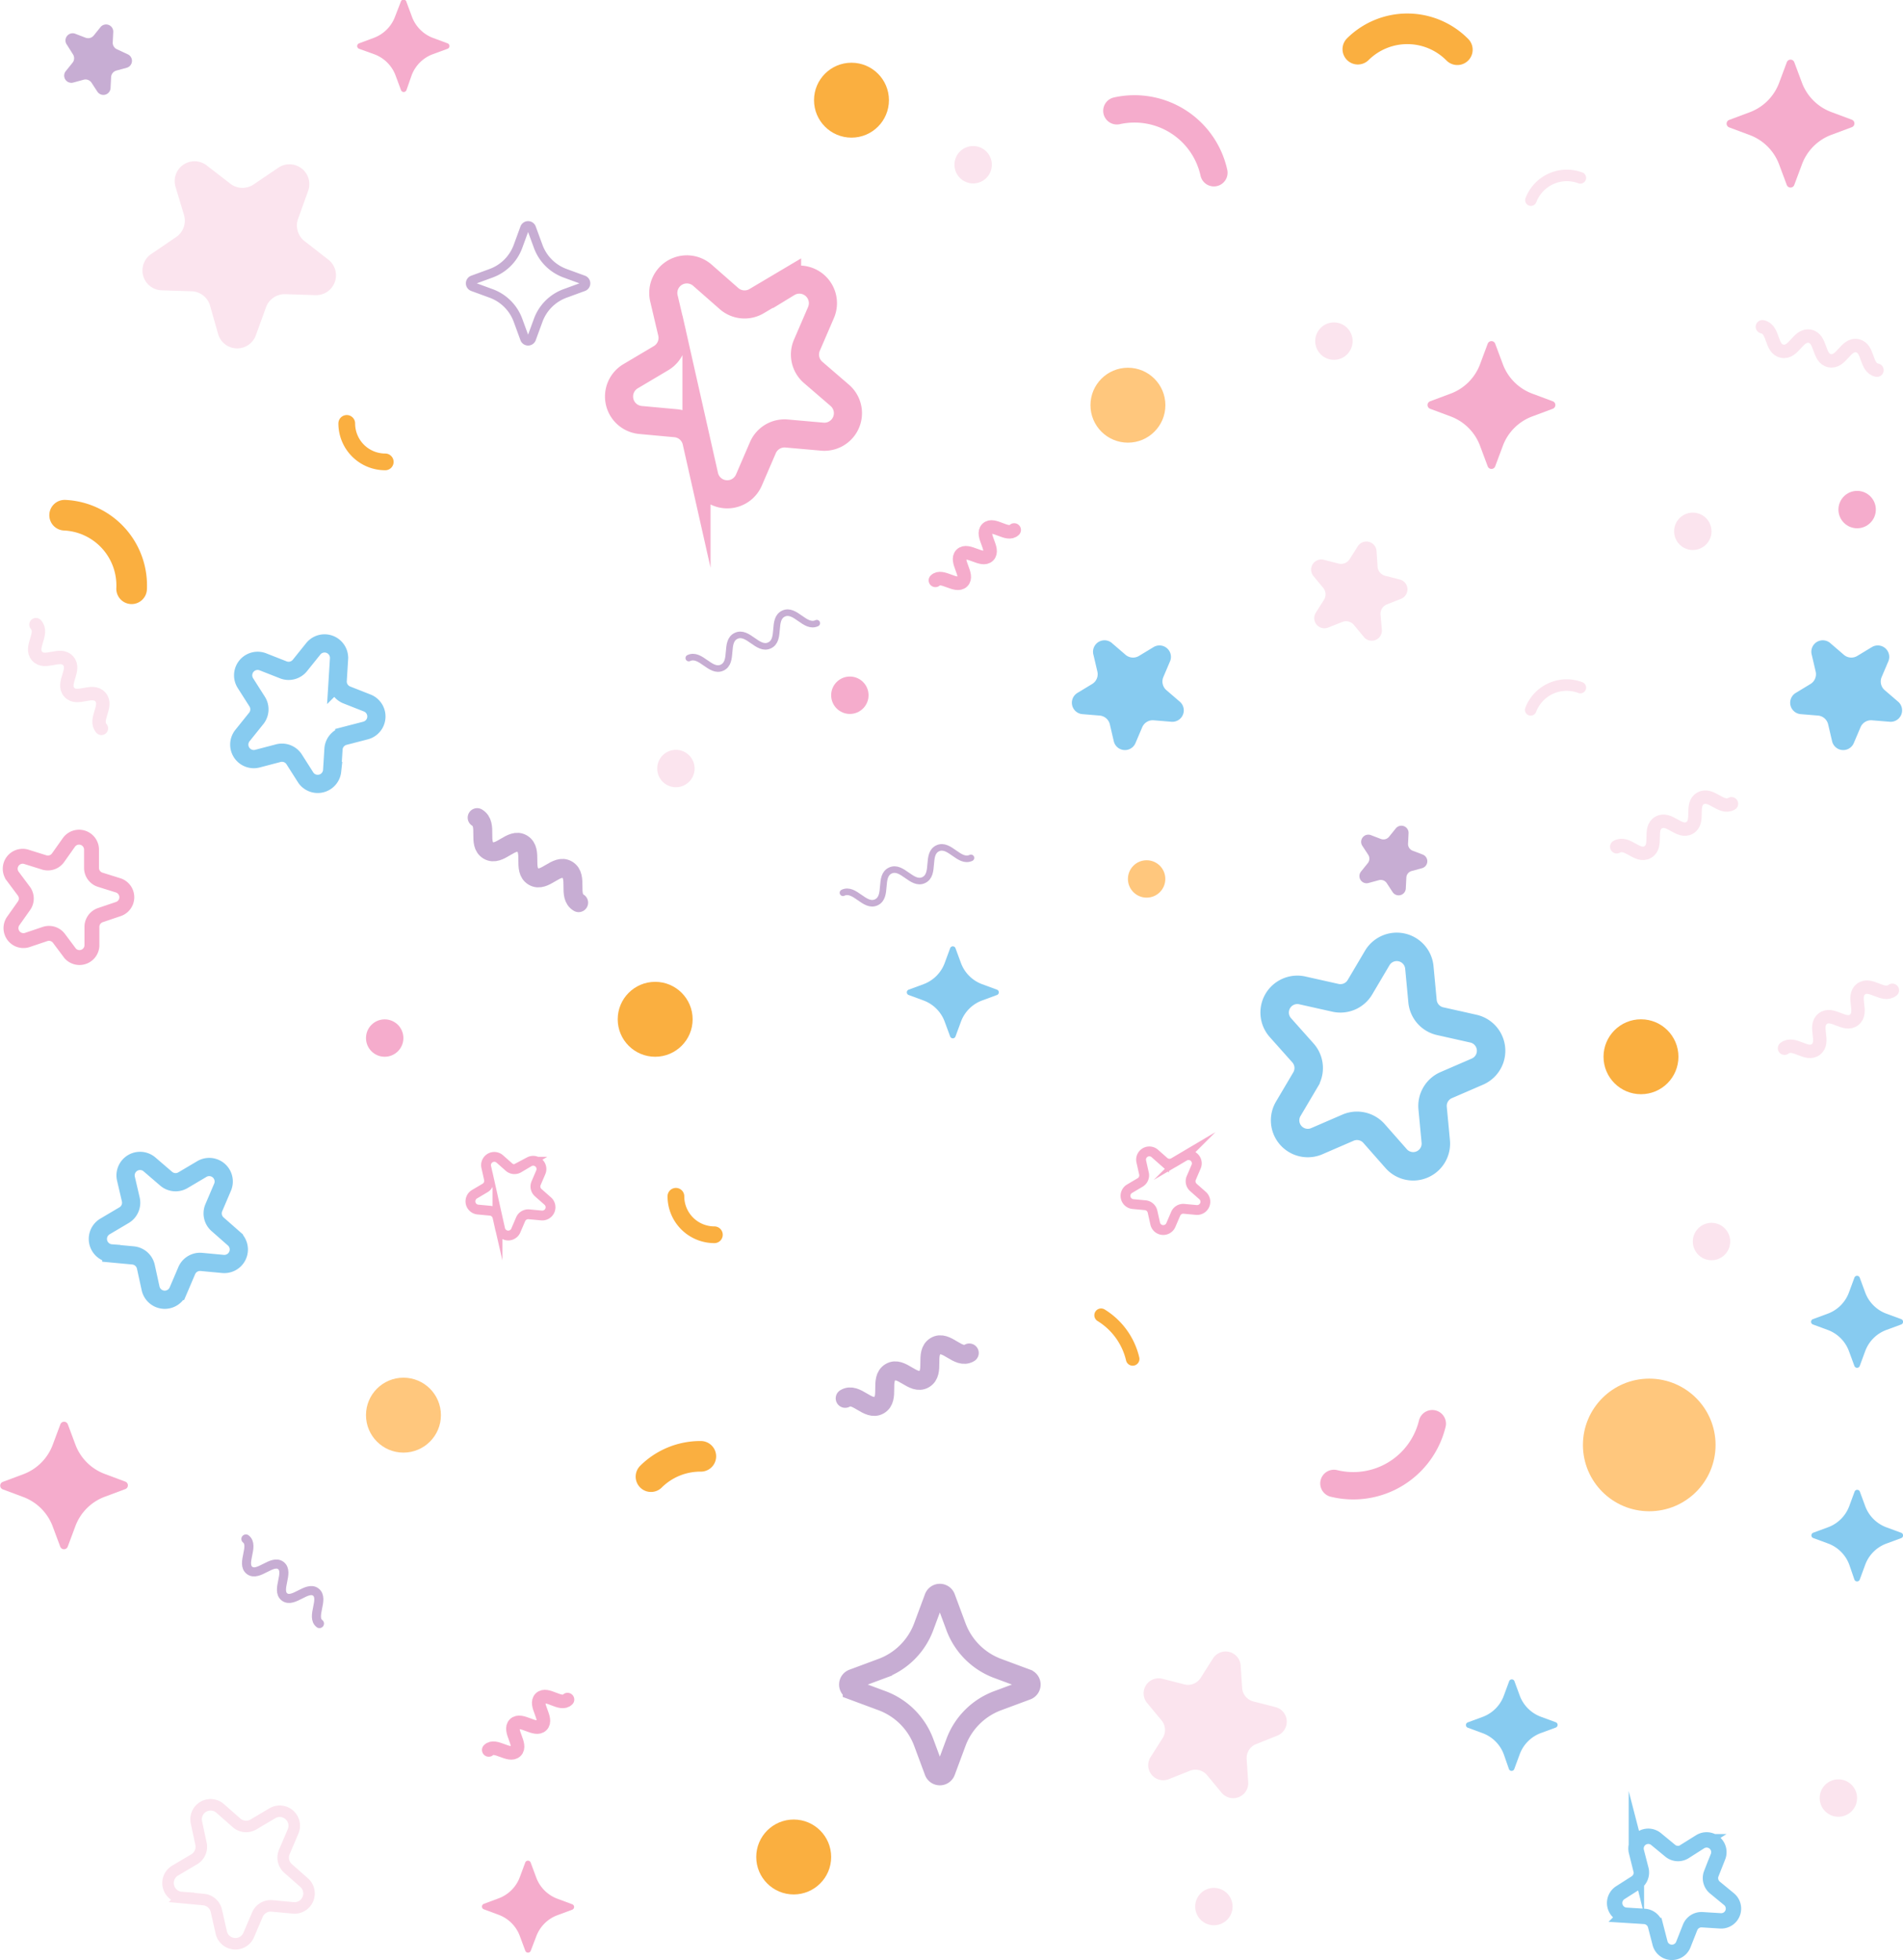<svg xmlns="http://www.w3.org/2000/svg" viewBox="0 0 280.93 289.39"><defs><style>.cls-1,.cls-13,.cls-14,.cls-15,.cls-19,.cls-2,.cls-20,.cls-21,.cls-22,.cls-23,.cls-24,.cls-3,.cls-4,.cls-5,.cls-6,.cls-7,.cls-8,.cls-9{fill:none;stroke-miterlimit:10;}.cls-1,.cls-6,.cls-7{stroke:#faaf40;}.cls-1,.cls-13,.cls-14,.cls-15,.cls-19,.cls-2,.cls-22,.cls-23,.cls-3,.cls-4,.cls-6,.cls-7,.cls-9{stroke-linecap:round;}.cls-1{stroke-width:2.47px;}.cls-2,.cls-4{stroke:#fbe4ee;}.cls-2{stroke-width:1.7px;}.cls-14,.cls-19,.cls-20,.cls-3,.cls-5{stroke:#c7add3;}.cls-3{stroke-width:2.8px;}.cls-4{stroke-width:1.98px;}.cls-19,.cls-5{stroke-width:1.34px;}.cls-6{stroke-width:4.52px;}.cls-15,.cls-7{stroke-width:2px;}.cls-21,.cls-24,.cls-8{stroke:#87cbf0;}.cls-8{stroke-width:2.69px;}.cls-13,.cls-15,.cls-22,.cls-23,.cls-9{stroke:#f5accc;}.cls-9{stroke-width:1.45px;}.cls-10{fill:#ffc77d;}.cls-11{fill:#fbe4ee;}.cls-12{fill:#f5accc;}.cls-13{stroke-width:4.04px;}.cls-14{stroke-width:0.97px;}.cls-16{fill:#87cbf0;}.cls-17{fill:#c7add3;}.cls-18{fill:#faaf40;}.cls-20{stroke-width:3px;}.cls-21{stroke-width:2.27px;}.cls-22{stroke-width:4.15px;}.cls-23{stroke-width:2.2px;}.cls-24{stroke-width:4.2px;}</style></defs><title>confettibackground</title><g id="Layer_2" data-name="Layer 2"><g id="Layer_1-2" data-name="Layer 1"><path class="cls-1" d="M99.78,176.61a5.68,5.68,0,0,0,5.68,5.68"/><path class="cls-2" d="M233.3,26.26A5.68,5.68,0,0,0,226,29.55"/><path class="cls-3" d="M70.44,120.71c1.67,1,0,3.88,1.66,4.85s3.36-2,5-1,0,3.88,1.66,4.85,3.36-2,5-1,0,3.89,1.66,4.85"/><path class="cls-3" d="M143.09,199.74c-1.67,1-3.36-2-5-1s0,3.88-1.66,4.85-3.36-2-5-1,0,3.89-1.66,4.85-3.36-2-5-1"/><path class="cls-4" d="M255.61,118.66c-1.54.89-3-1.68-4.57-.79s-.06,3.46-1.61,4.35-3-1.68-4.57-.79-.06,3.46-1.61,4.36-3-1.68-4.58-.78"/><path class="cls-5" d="M78.46,33.67l1,2.73a6.66,6.66,0,0,0,3.93,3.93l2.73,1a.53.53,0,0,1,0,1l-2.73,1a6.66,6.66,0,0,0-3.93,3.93l-1,2.73a.53.53,0,0,1-1,0l-1-2.73a6.66,6.66,0,0,0-3.93-3.93l-2.73-1a.53.53,0,0,1,0-1l2.73-1a6.66,6.66,0,0,0,3.93-3.93l1-2.73A.53.53,0,0,1,78.46,33.67Z"/><path class="cls-6" d="M19.43,86.92A10.38,10.38,0,0,0,9.54,76.06"/><path class="cls-6" d="M103.46,215a10.35,10.35,0,0,0-7.36,3"/><path class="cls-7" d="M167.21,200.62a10.35,10.35,0,0,0-4.66-6.45"/><path class="cls-8" d="M32.94,186.6l-3.21-.3a2.14,2.14,0,0,0-2.16,1.28l-1.28,3a2.14,2.14,0,0,1-4.06-.38L21.53,187a2.14,2.14,0,0,0-1.89-1.66l-3.21-.3a2.14,2.14,0,0,1-.89-4l2.77-1.64a2.14,2.14,0,0,0,1-2.31L18.59,174a2.14,2.14,0,0,1,3.5-2.08L24.51,174a2.14,2.14,0,0,0,2.51.23l2.77-1.64a2.14,2.14,0,0,1,3.06,2.69l-1.28,3a2.14,2.14,0,0,0,.55,2.46l2.42,2.13A2.14,2.14,0,0,1,32.94,186.6Z"/><path class="cls-9" d="M176.61,178.63l-1.82-.17a1.22,1.22,0,0,0-1.23.73l-.72,1.68a1.22,1.22,0,0,1-2.3-.21l-.4-1.79a1.22,1.22,0,0,0-1.07-.94l-1.82-.17a1.22,1.22,0,0,1-.51-2.26l1.57-.93a1.22,1.22,0,0,0,.57-1.31l-.4-1.79a1.22,1.22,0,0,1,2-1.18l1.37,1.21a1.22,1.22,0,0,0,1.42.13l1.57-.93a1.22,1.22,0,0,1,1.74,1.53l-.72,1.68a1.22,1.22,0,0,0,.31,1.39l1.37,1.21A1.22,1.22,0,0,1,176.61,178.63Z"/><circle class="cls-10" cx="166.51" cy="59.82" r="5.53"/><circle class="cls-10" cx="59.56" cy="208.92" r="5.53"/><circle class="cls-10" cx="243.47" cy="213.32" r="9.79"/><circle class="cls-11" cx="252.66" cy="183.29" r="2.76"/><circle class="cls-12" cx="274.16" cy="75.23" r="2.76"/><circle class="cls-12" cx="56.79" cy="153.25" r="2.76"/><circle class="cls-12" cx="125.46" cy="102.64" r="2.76"/><path class="cls-12" d="M78.35,275l.81,2.18a5.31,5.31,0,0,0,3.14,3.14l2.18.81a.43.43,0,0,1,0,.8l-2.18.81a5.31,5.31,0,0,0-3.14,3.14L78.35,288a.43.43,0,0,1-.8,0l-.81-2.18a5.31,5.31,0,0,0-3.14-3.14l-2.18-.81a.43.43,0,0,1,0-.8l2.18-.81a5.31,5.31,0,0,0,3.14-3.14l.81-2.18A.43.43,0,0,1,78.35,275Z"/><path class="cls-11" d="M201.31,94l-1.44-1.74a1.5,1.5,0,0,0-1.71-.44l-2.1.83a1.5,1.5,0,0,1-1.82-2.19l1.21-1.91a1.5,1.5,0,0,0-.11-1.76l-1.44-1.74a1.5,1.5,0,0,1,1.52-2.41l2.18.56a1.5,1.5,0,0,0,1.64-.65l1.21-1.91a1.5,1.5,0,0,1,2.76.7l.15,2.25A1.5,1.5,0,0,0,204.48,85l2.18.56a1.5,1.5,0,0,1,.18,2.84l-2.1.83a1.5,1.5,0,0,0-.94,1.49L204,93A1.5,1.5,0,0,1,201.31,94Z"/><path class="cls-11" d="M180.32,264.64l-2.13-2.57a2.22,2.22,0,0,0-2.53-.65l-3.11,1.24a2.22,2.22,0,0,1-2.7-3.25l1.79-2.82a2.22,2.22,0,0,0-.17-2.61l-2.13-2.57a2.22,2.22,0,0,1,2.26-3.57l3.24.83a2.22,2.22,0,0,0,2.43-1l1.79-2.82a2.22,2.22,0,0,1,4.09,1l.22,3.34a2.22,2.22,0,0,0,1.67,2l3.24.83a2.22,2.22,0,0,1,.27,4.22l-3.11,1.24a2.22,2.22,0,0,0-1.4,2.21l.22,3.34A2.22,2.22,0,0,1,180.32,264.64Z"/><path class="cls-11" d="M46.52,43.57l-4.4-.14a2.93,2.93,0,0,0-2.85,1.93l-1.5,4.14a2.93,2.93,0,0,1-5.57-.18L31,45.09A2.93,2.93,0,0,0,28.26,43l-4.4-.14a2.93,2.93,0,0,1-1.55-5.35L26,35a2.93,2.93,0,0,0,1.17-3.24L25.9,27.54a2.93,2.93,0,0,1,4.61-3.12L34,27.12a2.93,2.93,0,0,0,3.44.11l3.65-2.47a2.93,2.93,0,0,1,4.4,3.42L44,32.32a2.93,2.93,0,0,0,1,3.31l3.48,2.71A2.93,2.93,0,0,1,46.52,43.57Z"/><path class="cls-13" d="M179.2,25.5a12,12,0,0,0-14.32-9.14"/><path class="cls-14" d="M120.58,92c-1.75.82-3.18-2.23-4.92-1.41s-.31,3.87-2.06,4.69-3.18-2.23-4.93-1.41-.32,3.87-2.06,4.69-3.18-2.23-4.93-1.41"/><path class="cls-4" d="M279.36,146.2c-1.41,1.09-3.23-1.26-4.64-.17s.4,3.44-1,4.53-3.23-1.26-4.64-.17.4,3.44-1,4.53-3.23-1.26-4.64-.17"/><path class="cls-15" d="M83.78,250.91c-1,1-3.05-1.14-4-.19s1.14,3.05.19,4-3.05-1.14-4-.19,1.14,3.06.18,4-3.06-1.14-4-.18"/><path class="cls-15" d="M149.72,78.24c-1,1-3.05-1.14-4-.19s1.14,3.05.19,4-3.05-1.14-4-.19,1.14,3.06.18,4-3.06-1.14-4-.18"/><path class="cls-12" d="M220.73,50.75l1.12,3a7.39,7.39,0,0,0,4.37,4.37l3,1.12a.59.59,0,0,1,0,1.11l-3,1.12a7.39,7.39,0,0,0-4.37,4.37l-1.12,3a.59.59,0,0,1-1.11,0l-1.12-3a7.39,7.39,0,0,0-4.37-4.37l-3-1.12a.59.59,0,0,1,0-1.11l3-1.12a7.39,7.39,0,0,0,4.37-4.37l1.12-3A.59.59,0,0,1,220.73,50.75Z"/><path class="cls-16" d="M141.06,140l.8,2.17a5.29,5.29,0,0,0,3.13,3.13l2.17.8a.42.42,0,0,1,0,.8l-2.17.8a5.29,5.29,0,0,0-3.13,3.13l-.8,2.17a.42.42,0,0,1-.8,0l-.8-2.17a5.29,5.29,0,0,0-3.13-3.13l-2.17-.8a.42.42,0,0,1,0-.8l2.17-.8a5.29,5.29,0,0,0,3.13-3.13l.8-2.17A.42.42,0,0,1,141.06,140Z"/><path class="cls-16" d="M274.55,188.64l.8,2.17a5.29,5.29,0,0,0,3.13,3.13l2.17.8a.42.42,0,0,1,0,.8l-2.17.8a5.29,5.29,0,0,0-3.13,3.13l-.8,2.17a.42.42,0,0,1-.8,0l-.8-2.17a5.29,5.29,0,0,0-3.13-3.13l-2.17-.8a.42.42,0,0,1,0-.8l2.17-.8a5.29,5.29,0,0,0,3.13-3.13l.8-2.17A.42.42,0,0,1,274.55,188.64Z"/><path class="cls-16" d="M223.55,248.15l.8,2.17a5.29,5.29,0,0,0,3.13,3.13l2.17.8a.42.42,0,0,1,0,.8l-2.17.8a5.29,5.29,0,0,0-3.13,3.13l-.8,2.17a.42.42,0,0,1-.8,0L222,259a5.29,5.29,0,0,0-3.13-3.13l-2.17-.8a.42.42,0,0,1,0-.8l2.17-.8a5.29,5.29,0,0,0,3.13-3.13l.8-2.17A.42.42,0,0,1,223.55,248.15Z"/><path class="cls-17" d="M209.93,128.17l-1.54.42a1.06,1.06,0,0,0-.78,1l-.08,1.59a1.06,1.06,0,0,1-1.94.53l-.87-1.33a1.06,1.06,0,0,0-1.16-.44l-1.54.42a1.06,1.06,0,0,1-1.1-1.69l1-1.24a1.06,1.06,0,0,0,.06-1.24l-.87-1.33a1.06,1.06,0,0,1,1.26-1.57l1.49.57a1.06,1.06,0,0,0,1.2-.33l1-1.24a1.06,1.06,0,0,1,1.88.71l-.08,1.59a1.06,1.06,0,0,0,.68,1l1.49.57A1.06,1.06,0,0,1,209.93,128.17Z"/><path class="cls-16" d="M172.74,97.6l-1,2.35a1.69,1.69,0,0,0,.45,1.94l1.93,1.66a1.69,1.69,0,0,1-1.25,3l-2.54-.21a1.69,1.69,0,0,0-1.7,1l-1,2.35a1.69,1.69,0,0,1-3.21-.27l-.58-2.48a1.69,1.69,0,0,0-1.51-1.3l-2.54-.21a1.69,1.69,0,0,1-.74-3.13l2.18-1.32a1.69,1.69,0,0,0,.77-1.83l-.58-2.48A1.69,1.69,0,0,1,164.22,95l1.93,1.66a1.69,1.69,0,0,0,2,.17l2.18-1.32A1.69,1.69,0,0,1,172.74,97.6Z"/><circle class="cls-18" cx="125.7" cy="14.79" r="5.53"/><circle class="cls-18" cx="96.72" cy="150.48" r="5.53"/><circle class="cls-11" cx="271.39" cy="265.45" r="2.76"/><circle class="cls-11" cx="249.9" cy="78.44" r="2.76"/><path class="cls-1" d="M51.19,62.51a5.68,5.68,0,0,0,5.68,5.68"/><path class="cls-2" d="M233.3,101.51a5.68,5.68,0,0,0-7.33,3.29"/><path class="cls-19" d="M36.3,227.2c1.29,1-.75,3.66.54,4.64s3.33-1.7,4.62-.72-.75,3.66.54,4.64,3.33-1.7,4.62-.72-.75,3.67.54,4.65"/><path class="cls-4" d="M277.09,54.65c-1.75-.35-1.17-3.26-2.91-3.61s-2.33,2.56-4.08,2.21-1.17-3.26-2.92-3.61-2.34,2.56-4.09,2.21-1.17-3.26-2.92-3.61"/><path class="cls-20" d="M139.53,235.86l1.59,4.28a10.45,10.45,0,0,0,6.18,6.18l4.28,1.59a.84.84,0,0,1,0,1.57l-4.28,1.59a10.45,10.45,0,0,0-6.18,6.18l-1.59,4.28a.84.84,0,0,1-1.57,0l-1.59-4.28a10.45,10.45,0,0,0-6.18-6.18l-4.28-1.59a.84.84,0,0,1,0-1.57l4.28-1.59a10.45,10.45,0,0,0,6.18-6.18l1.59-4.28A.84.84,0,0,1,139.53,235.86Z"/><path class="cls-6" d="M215.14,7.34a10.38,10.38,0,0,0-14.69-.08"/><path class="cls-21" d="M245.07,286.9l-.68-2.63a1.81,1.81,0,0,0-1.64-1.35l-2.71-.17a1.81,1.81,0,0,1-.86-3.32l2.29-1.46a1.81,1.81,0,0,0,.78-2l-.68-2.63a1.81,1.81,0,0,1,2.9-1.84l2.1,1.73a1.81,1.81,0,0,0,2.12.13l2.29-1.46a1.81,1.81,0,0,1,2.65,2.18l-1,2.53a1.81,1.81,0,0,0,.53,2.05l2.1,1.73a1.81,1.81,0,0,1-1.26,3.19l-2.71-.17a1.81,1.81,0,0,0-1.79,1.14l-1,2.53A1.81,1.81,0,0,1,245.07,286.9Z"/><path class="cls-9" d="M79.91,179.44l-1.82-.17a1.22,1.22,0,0,0-1.23.73l-.72,1.68a1.22,1.22,0,0,1-2.3-.21l-.4-1.79a1.22,1.22,0,0,0-1.07-.94l-1.82-.17a1.22,1.22,0,0,1-.51-2.26l1.57-.93a1.22,1.22,0,0,0,.57-1.31l-.4-1.79a1.22,1.22,0,0,1,2-1.18l1.37,1.21a1.22,1.22,0,0,0,1.42.13l1.57-.93A1.22,1.22,0,0,1,79.86,173l-.72,1.68a1.22,1.22,0,0,0,.31,1.39l1.37,1.21A1.22,1.22,0,0,1,79.91,179.44Z"/><path class="cls-22" d="M121.34,64.46,116.13,64a3.48,3.48,0,0,0-3.51,2.09l-2.07,4.8a3.48,3.48,0,0,1-6.58-.61l-1.15-5.1a3.48,3.48,0,0,0-3.07-2.7L94.53,62a3.48,3.48,0,0,1-1.45-6.45l4.5-2.67A3.48,3.48,0,0,0,99.2,49.1L98,44a3.48,3.48,0,0,1,5.69-3.37l3.93,3.45a3.48,3.48,0,0,0,4.07.38l4.5-2.67a3.48,3.48,0,0,1,5,4.37l-2.07,4.8a3.48,3.48,0,0,0,.9,4L124,58.39A3.48,3.48,0,0,1,121.34,64.46Z"/><path class="cls-23" d="M10.37,140.76l-1.66-2.22a1.84,1.84,0,0,0-2.07-.65L4,138.78A1.84,1.84,0,0,1,1.93,136l1.6-2.26a1.84,1.84,0,0,0,0-2.17l-1.66-2.22a1.84,1.84,0,0,1,2-2.86l2.65.83a1.84,1.84,0,0,0,2.05-.69l1.6-2.26a1.84,1.84,0,0,1,3.34,1l0,2.77a1.84,1.84,0,0,0,1.29,1.74l2.65.83a1.84,1.84,0,0,1,0,3.5l-2.63.89a1.84,1.84,0,0,0-1.25,1.77l0,2.77A1.84,1.84,0,0,1,10.37,140.76Z"/><circle class="cls-18" cx="242.25" cy="156.01" r="5.53"/><circle class="cls-18" cx="117.17" cy="274.15" r="5.53"/><circle class="cls-11" cx="196.92" cy="50.36" r="2.76"/><circle class="cls-11" cx="99.78" cy="113.46" r="2.76"/><path class="cls-12" d="M60,.28l.81,2.18A5.31,5.31,0,0,0,63.9,5.59l2.18.81a.43.43,0,0,1,0,.8L63.9,8a5.31,5.31,0,0,0-3.14,3.14L60,13.31a.43.43,0,0,1-.8,0l-.81-2.18A5.31,5.31,0,0,0,55.22,8L53,7.2a.43.43,0,0,1,0-.8l2.18-.81a5.31,5.31,0,0,0,3.14-3.14L59.16.28A.43.43,0,0,1,60,.28Z"/><path class="cls-2" d="M43.34,281.67l-3.21-.3A2.14,2.14,0,0,0,38,282.66l-1.28,3a2.14,2.14,0,0,1-4.06-.38l-.71-3.14A2.14,2.14,0,0,0,30,280.43l-3.21-.3a2.14,2.14,0,0,1-.89-4l2.77-1.64a2.14,2.14,0,0,0,1-2.31L29,269.06a2.14,2.14,0,0,1,3.5-2.08l2.42,2.13a2.14,2.14,0,0,0,2.51.23l2.77-1.64a2.14,2.14,0,0,1,3.06,2.69l-1.28,3a2.14,2.14,0,0,0,.55,2.46l2.42,2.13A2.14,2.14,0,0,1,43.34,281.67Z"/><path class="cls-13" d="M196.92,219a12,12,0,0,0,14.52-8.82"/><path class="cls-14" d="M143.34,126.65c-1.75.82-3.18-2.23-4.92-1.41s-.31,3.87-2.06,4.69-3.18-2.23-4.93-1.41-.32,3.87-2.06,4.69-3.18-2.23-4.93-1.41"/><path class="cls-4" d="M5.31,92.22c1.19,1.33-1,3.31.16,4.64s3.4-.64,4.59.69-1,3.31.16,4.64,3.4-.64,4.59.7-1,3.31.16,4.64"/><path class="cls-12" d="M264.88,9.18l1.12,3a7.39,7.39,0,0,0,4.37,4.37l3,1.12a.59.59,0,0,1,0,1.11l-3,1.12A7.39,7.39,0,0,0,266,24.3l-1.12,3a.59.59,0,0,1-1.11,0l-1.12-3a7.39,7.39,0,0,0-4.37-4.37l-3-1.12a.59.59,0,0,1,0-1.11l3-1.12a7.39,7.39,0,0,0,4.37-4.37l1.12-3A.59.59,0,0,1,264.88,9.18Z"/><path class="cls-12" d="M10,210.24l1.12,3a7.39,7.39,0,0,0,4.37,4.37l3,1.12a.59.59,0,0,1,0,1.11l-3,1.12a7.39,7.39,0,0,0-4.37,4.37l-1.12,3a.59.59,0,0,1-1.11,0l-1.12-3A7.39,7.39,0,0,0,3.42,221l-3-1.12a.59.59,0,0,1,0-1.11l3-1.12a7.39,7.39,0,0,0,4.37-4.37l1.12-3A.59.59,0,0,1,10,210.24Z"/><path class="cls-16" d="M274.55,220.18l.8,2.17a5.29,5.29,0,0,0,3.13,3.13l2.17.8a.42.42,0,0,1,0,.8l-2.17.8a5.29,5.29,0,0,0-3.13,3.13l-.8,2.17a.42.42,0,0,1-.8,0L273,231a5.29,5.29,0,0,0-3.13-3.13l-2.17-.8a.42.42,0,0,1,0-.8l2.17-.8a5.29,5.29,0,0,0,3.13-3.13l.8-2.17A.42.42,0,0,1,274.55,220.18Z"/><path class="cls-17" d="M18.72,10l-1.54.42a1.06,1.06,0,0,0-.78,1l-.08,1.59a1.06,1.06,0,0,1-1.94.53l-.87-1.33a1.06,1.06,0,0,0-1.16-.44l-1.54.42a1.06,1.06,0,0,1-1.1-1.69l1-1.24a1.06,1.06,0,0,0,.06-1.24L9.88,6.61A1.06,1.06,0,0,1,11.15,5l1.49.57a1.06,1.06,0,0,0,1.2-.33l1-1.24a1.06,1.06,0,0,1,1.88.71l-.08,1.59a1.06,1.06,0,0,0,.68,1L18.82,8A1.06,1.06,0,0,1,18.72,10Z"/><path class="cls-16" d="M278.78,97.6l-1,2.35a1.69,1.69,0,0,0,.45,1.94l1.93,1.66a1.69,1.69,0,0,1-1.25,3l-2.54-.21a1.69,1.69,0,0,0-1.7,1l-1,2.35a1.69,1.69,0,0,1-3.21-.27l-.58-2.48a1.69,1.69,0,0,0-1.51-1.3l-2.54-.21a1.69,1.69,0,0,1-.74-3.13l2.18-1.32a1.69,1.69,0,0,0,.77-1.83l-.58-2.48A1.69,1.69,0,0,1,270.26,95l1.93,1.66a1.69,1.69,0,0,0,2,.17l2.18-1.32A1.69,1.69,0,0,1,278.78,97.6Z"/><circle class="cls-10" cx="169.27" cy="129.76" r="2.76"/><circle class="cls-11" cx="179.2" cy="281.47" r="2.76"/><circle class="cls-11" cx="143.66" cy="24.32" r="2.76"/><path class="cls-24" d="M206.17,171.12l-3.33-3.78a3.35,3.35,0,0,0-3.84-.86l-4.62,2a3.35,3.35,0,0,1-4.21-4.77l2.56-4.33a3.35,3.35,0,0,0-.37-3.92L189,151.69a3.35,3.35,0,0,1,3.24-5.48l4.91,1.1a3.35,3.35,0,0,0,3.61-1.56l2.56-4.33a3.35,3.35,0,0,1,6.21,1.39l.47,5a3.35,3.35,0,0,0,2.6,2.95l4.91,1.1a3.35,3.35,0,0,1,.6,6.34l-4.62,2a3.35,3.35,0,0,0-2,3.39l.47,5A3.35,3.35,0,0,1,206.17,171.12Z"/><path class="cls-8" d="M45.16,114.83l-1.73-2.72a2.14,2.14,0,0,0-2.34-.92L38,112a2.14,2.14,0,0,1-2.19-3.43l2-2.49a2.14,2.14,0,0,0,.15-2.51l-1.73-2.72a2.14,2.14,0,0,1,2.59-3.14l3,1.18a2.14,2.14,0,0,0,2.44-.63l2-2.49a2.14,2.14,0,0,1,3.79,1.49l-.2,3.22a2.14,2.14,0,0,0,1.35,2.12l3,1.18a2.14,2.14,0,0,1-.25,4.07l-3.12.81a2.14,2.14,0,0,0-1.6,1.94l-.2,3.22A2.14,2.14,0,0,1,45.16,114.83Z"/></g></g></svg>